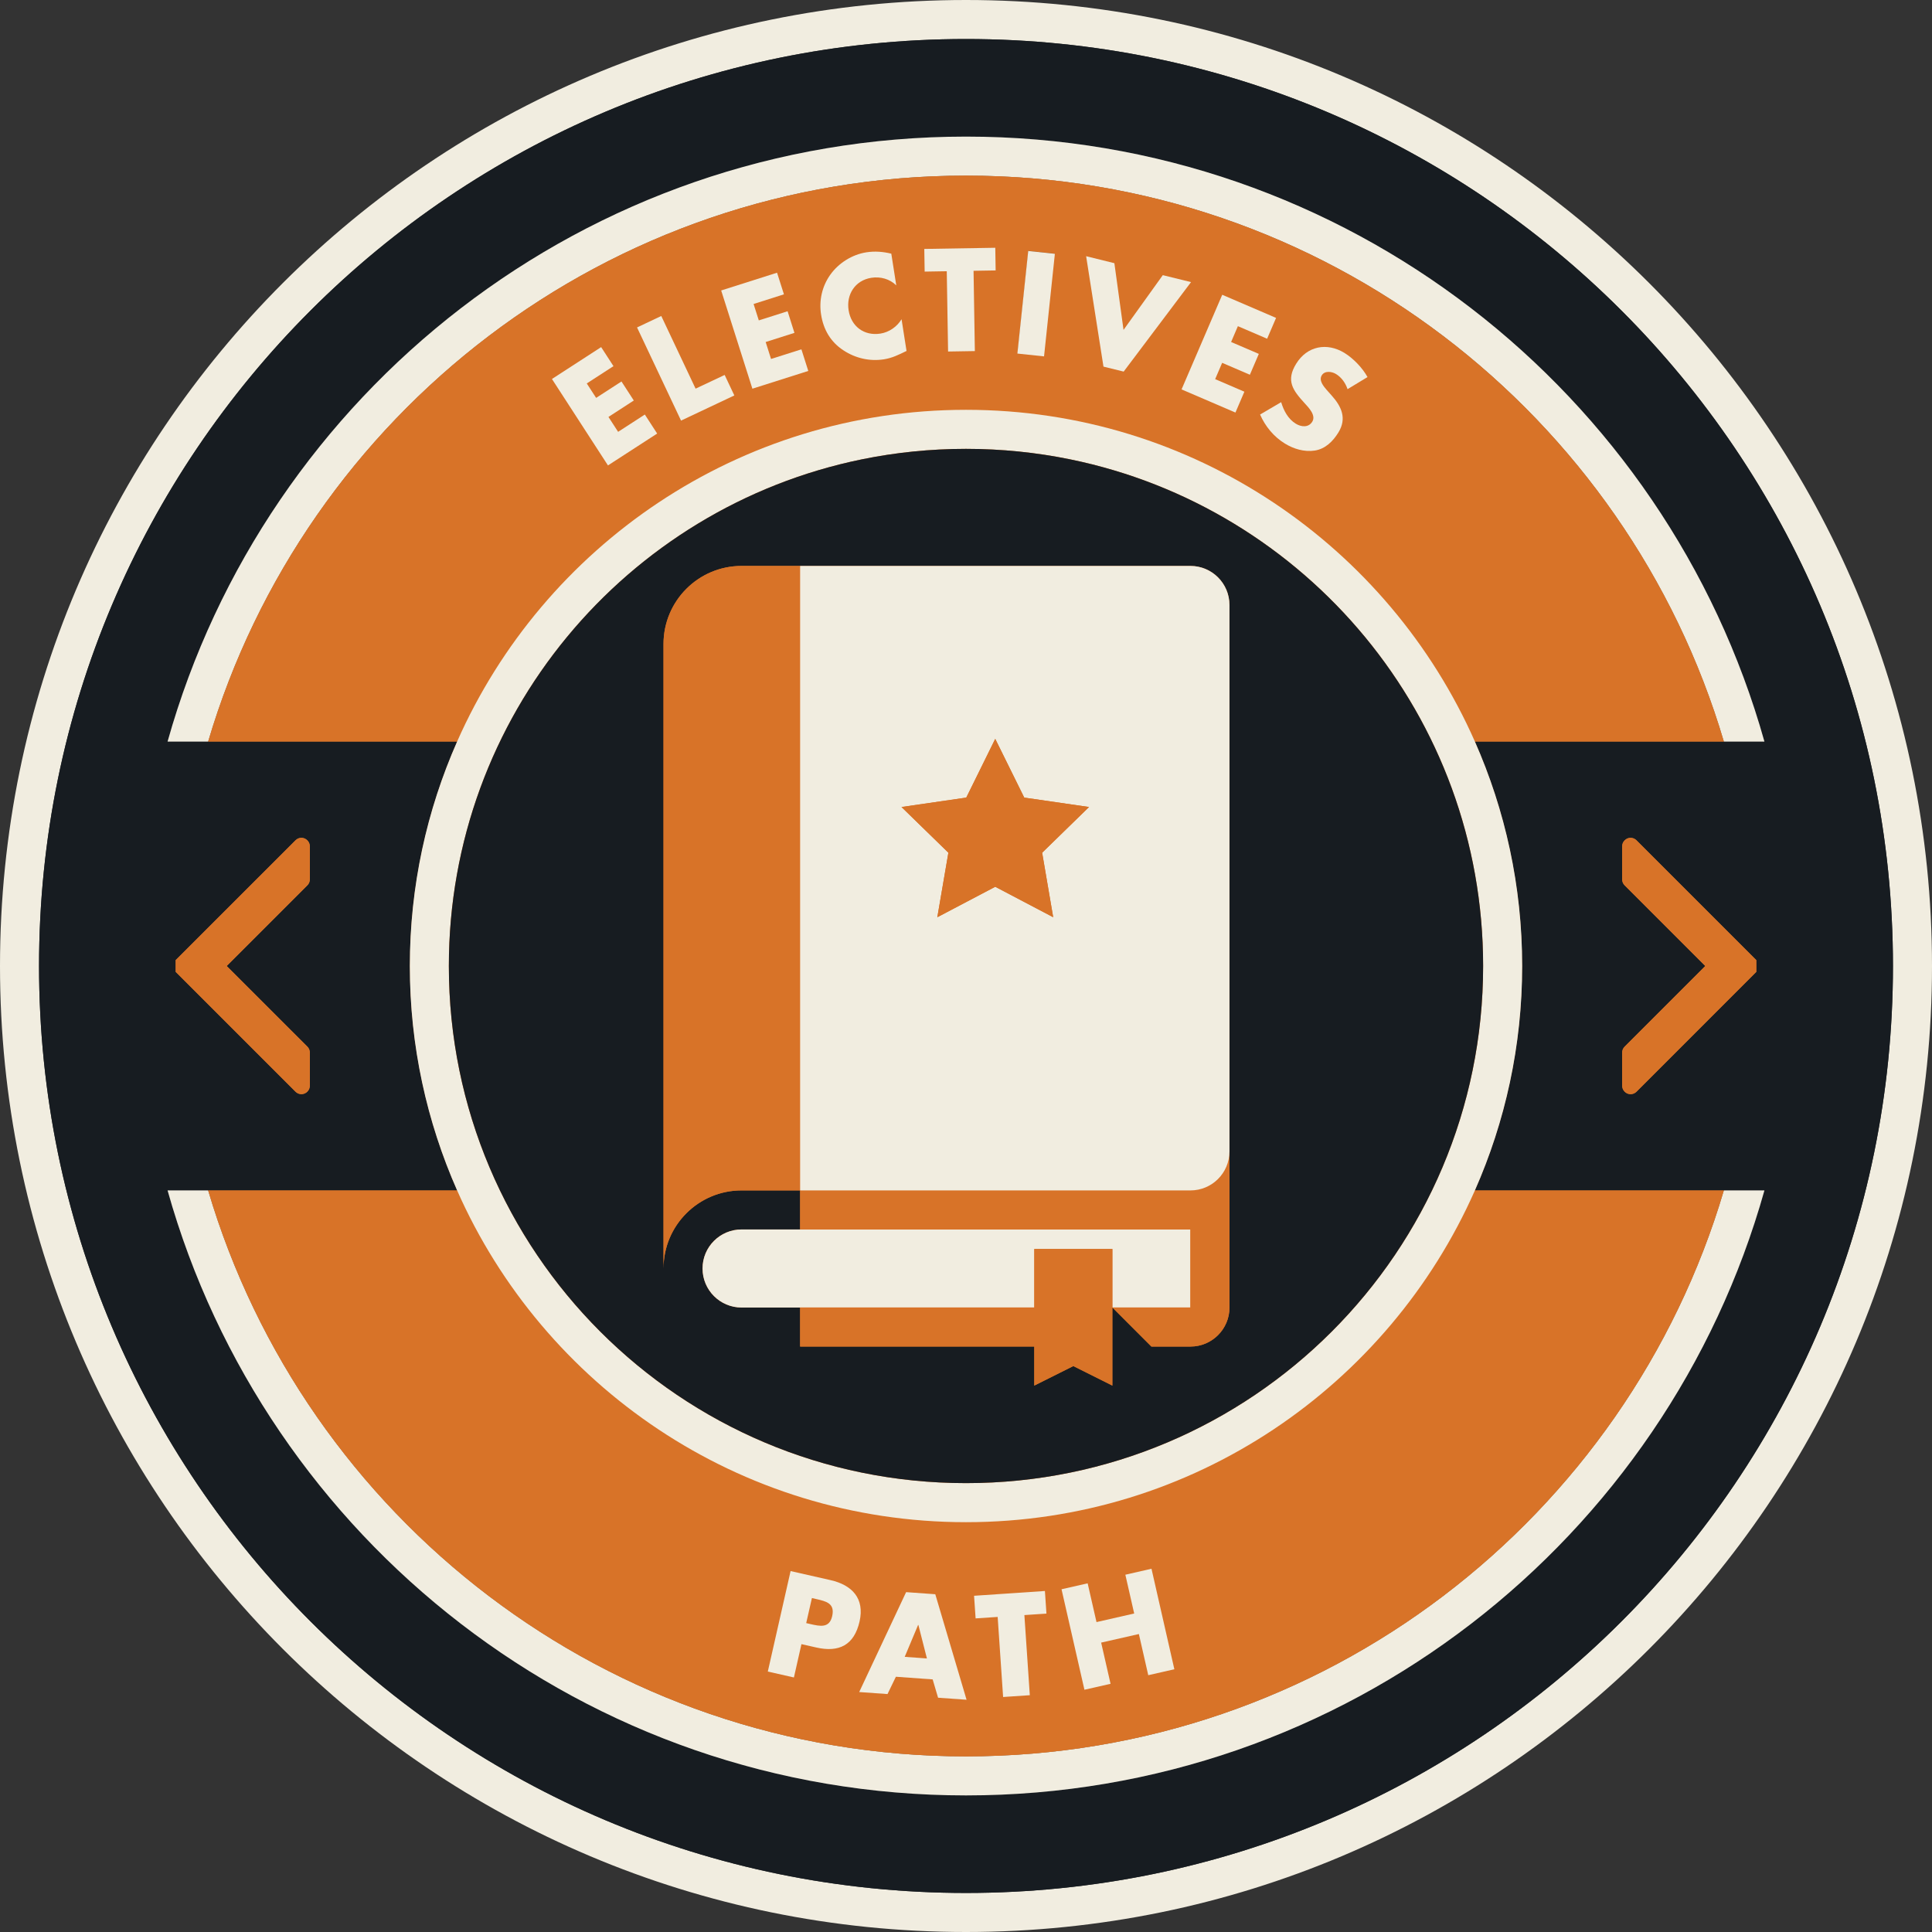 <svg xmlns="http://www.w3.org/2000/svg" width="110" height="110"><rect width="100%" height="100%" fill="#333333" stroke="none"/><g fill="#D87328"><path d="M86.666 55c0-4.548-.966-8.869-2.691-12.778h14.174c-5.508-18.627-22.736-32.222-43.149-32.222s-37.641 13.595-43.148 32.222h14.174c-1.726 3.909-2.692 8.23-2.692 12.778s.966 8.868 2.692 12.777h-14.174c5.507 18.627 22.734 32.223 43.148 32.223 20.413 0 37.641-13.596 43.148-32.223h-14.173c1.725-3.909 2.691-8.229 2.691-12.777zm-27.182 29.104c-.975.148-1.966.25-2.969.301 1.004-.051 1.995-.152 2.969-.301 14.133-2.16 24.959-14.368 24.959-29.104 0 14.737-10.826 26.944-24.959 29.104zm-6.709 10.321l-1.265-.091.763-1.816-.762 1.816 1.264.091zm-6.548-3.439l-.324 1.427.251.058.396.078-.397-.078-.251-.058.325-1.427zm1.154 1.03c-.099.436-.343.552-.644.548.301.003.545-.113.644-.548zm-10.667-68.414l-1.521.985-.529-.815.529.814 1.521-.984.702 1.082-.702-1.082zm4.544-2.254l-1.654.78 1.654-.78zm14.172-5.93l1.257-.021v.001l-1.257.02zm15.732 5.918l-1.578-.677v-.001l1.578.678zm-.312.967l-.27.628.27-.628zm-1.664-.716l.171-.397-.171.397zm1.154 1.902l-3.066-1.316.001-.001 3.065 1.317zm-7.513-2.615l1.147.283-1.147-.283zm11.891 3.134l-.014.013.014-.013zm.821-1.807l.271.303c.567.634.889 1.314.392 2.122-.077.125-.162.245-.255.357.093-.112.178-.232.254-.356.497-.808.177-1.488-.393-2.122l-.269-.304c-.182-.211-.462-.54-.282-.831l.001-.001c-.18.292.101.62.281.832zm.28 2.911l-.179.179.179-.179zm-30.263 51.556l13.333-.001v2.222l2.223-1.111 2.222 1.111v.002l-2.224-1.111-2.223 1.111v-2.223h-13.331zm-7.778-4.445c-.001-2.455 1.99-4.445 4.445-4.445-2.455-.001-4.445 1.99-4.445 4.445zm24.226-26.275l-2.668 2.601 2.668-2.601zm-10.675 0l2.669 2.601-.63 3.673 3.298-1.735 3.298 1.735v.001l-3.299-1.734-3.298 1.734.63-3.673-2.67-2.602h.002zm3.036-.441l.65-.095 1.649-3.343.001.001-1.648 3.342-.652.095zm15.256 21.291c.239-.355.379-.781.379-1.241v.018c-.005.452-.143.873-.379 1.223zm-14.621-41.242c1.526 0 3.023.116 4.485.339-1.463-.223-2.96-.339-4.485-.339zm-17.223 11.111c0-2.455 1.99-4.445 4.445-4.445h.001c-2.455 0-4.445 1.99-4.446 4.445l.001 27.776h-.001v-27.776zm25.557 37.778h.003l2.22 2.222h2.223c.307 0 .599-.062.865-.175-.267.113-.56.176-.867.176h-2.223l-2.221-2.223zm13.219-54.35c.504.311 1.021.848 1.311 1.373l-1.137.688 1.135-.688c-.289-.524-.807-1.061-1.309-1.373-.877-.537-1.851-.438-2.497.273.646-.712 1.621-.811 2.497-.273zm-2.772 4.028c.229.141.521.203.743.077-.224.127-.516.065-.745-.076-.444-.273-.686-.741-.834-1.226l-1.198.703 1.201-.704c.148.485.388.953.833 1.226zm-1.636-4.836l-1.664-.715-.116.271.116-.271 1.664.715.51-1.187-.51 1.187zm-2.557-2.502l-.325.757.325-.757zm-3.383-1.12l1.607.397-1.607-.397-2.236 3.118 2.236-3.118zm-7.659-1.387l1.517.16-.002.022-1.488-.157-.613 5.812-.025-.002.611-5.835zm-5.921-.104l.021 1.29 1.259-.021.075 4.571 1.523-.025v.001l-1.523.025-.075-4.571-1.26.021-.02-1.291zm-1.295 4.003c-.064.106-.14.206-.226.296.086-.091.162-.19.226-.296zm-.301-1.928c-.372-.367-.907-.511-1.421-.431-.46.072-.819.31-1.044.64.226-.332.584-.569 1.045-.641.514-.081 1.048.063 1.419.43l.001.002zm-3.762-.599c.11-.155.239-.297.377-.43-.137.133-.266.274-.377.43-.463.654-.643 1.461-.519 2.253.133.86.543 1.568 1.272 2.043.685.452 1.5.639 2.307.512.468-.074.812-.246 1.286-.477-.476.231-.818.403-1.287.477-.807.126-1.622-.06-2.307-.512-.729-.476-1.139-1.183-1.272-2.042-.124-.792.056-1.599.52-2.254zm-1.246 5.471l-3.182 1.011v-.001l3.182-1.01-.392-1.231.392 1.231zm-2.33-1.341l.209.658-.209-.658zm-.097-.306l1.638-.522-.266-.84.267.841-1.639.521zm-5.944-1.483l-1.378.651v-.001l1.378-.65zm-2.266 3.729l-1.443.934 1.442-.935.001.001zm-1.157-1.957l-2.801 1.814 2.801-1.814zm9.487 75.409l1.298-5.721-1.297 5.72 1.485.337v.001l-1.486-.337zm2.758-1.369l-.842-.189v-.002l.842.191c.811.184 1.452.086 1.894-.342-.442.429-1.083.526-1.894.342zm2.445 2.536l2.671-5.687h.001l-2.67 5.686 1.611.115v.001l-1.613-.115zm4.492.323l-.308-1.043-2.094-.151v-.001l2.094.151.308 1.044 1.622.115v.002l-1.622-.117zm2.049-5.805l4.035-.273-4.035.273.089 1.287h-.001l-.088-1.287zm1.655 5.764l-.312-4.561h.001l.311 4.561 1.52-.104-1.52.104zm4.631-.414l1.486-.338-1.486.338zm3.633-.828l1.486-.339-1.303-5.722 1.304 5.722-1.487.339z"/><path d="M92.839 47.7c-.122 0-.241.046-.335.14l-.008.008c-.09.089-.139.209-.139.335v1.888c0 .125.049.246.139.335l4.593 4.594-4.593 4.593c-.09.091-.139.21-.139.335v1.891c0 .123.049.244.139.334l.008.009c.088.088.209.139.335.139s.245-.051.335-.139l6.826-6.828-.001-.669-6.825-6.825c-.094-.094-.215-.14-.335-.14z"/><path d="M17.16 62.299c.126 0 .246-.051.336-.139l.008-.01c.089-.088.139-.209.139-.334v-1.89c0-.125-.05-.245-.139-.335l-4.594-4.591 4.594-4.594c.089-.089.139-.21.139-.335v-1.888c0-.126-.05-.246-.139-.335l-.008-.008c-.094-.094-.215-.14-.336-.14s-.242.046-.334.14l-6.826 6.825v.669l6.826 6.826c.088.088.209.139.334.139z"/></g><path fill="#F1EDE0" d="M55 0c-30.376 0-55 24.625-55 55 0 30.376 24.624 55 55 55s55-24.624 55-55c0-30.375-24.624-55-55-55zm0 107.777c-29.148 0-52.777-23.629-52.777-52.777s23.629-52.778 52.777-52.778 52.777 23.63 52.777 52.778-23.629 52.777-52.777 52.777z"/><path fill="#171C21" d="M55 2.222c-29.148 0-52.777 23.63-52.777 52.778s23.629 52.777 52.777 52.777 52.777-23.629 52.777-52.777-23.629-52.778-52.777-52.778zm0 100.001c-21.65 0-39.885-14.576-45.459-34.445h16.486c-1.727-3.91-2.693-8.23-2.693-12.778s.966-8.869 2.692-12.778h-16.485c5.575-19.869 23.809-34.444 45.459-34.444 21.65 0 39.885 14.575 45.459 34.444h-16.484c1.726 3.909 2.691 8.23 2.691 12.778s-.966 8.868-2.691 12.777h16.485c-5.575 19.869-23.81 34.446-45.46 34.446zm-37.496-42.63c.089.091.139.21.139.335v1.891c0 .123-.05.244-.139.334l-.008.009c-.09.088-.21.139-.336.139-.125 0-.246-.051-.334-.139l-6.826-6.828v-.669l6.826-6.825c.092-.094.213-.14.334-.14s.242.046.336.14l.008.008c.089.089.139.209.139.335v1.888c0 .125-.05.246-.139.335l-4.594 4.594 4.594 4.593zm82.496-4.259l-6.826 6.826c-.09.088-.209.139-.335.139s-.247-.051-.335-.139l-.008-.01c-.09-.088-.139-.209-.139-.334v-1.89c0-.125.049-.245.139-.335l4.593-4.591-4.593-4.594c-.09-.089-.139-.21-.139-.335v-1.888c0-.126.049-.246.139-.335l.008-.008c.094-.094.213-.14.335-.14.12 0 .241.046.335.14l6.825 6.825.001.669z"/><path fill="#F1EDE0" d="M98.148 67.777c-5.507 18.627-22.735 32.223-43.148 32.223-20.414 0-37.641-13.596-43.148-32.223h-2.311c5.574 19.869 23.809 34.446 45.459 34.446 21.65 0 39.885-14.576 45.459-34.445h-2.311v-.001z"/><path fill="#F1EDE0" d="M55 10c20.413 0 37.641 13.595 43.148 32.222h2.311c-5.574-19.869-23.809-34.444-45.459-34.444-21.65 0-39.884 14.575-45.459 34.444h2.311c5.507-18.627 22.735-32.222 43.148-32.222z"/><polygon fill="#D87328" points="52.289,92.52 52.273,92.518 51.511,94.334 52.775,94.425"/><path fill="#D87328" d="M55 23.333c12.941 0 24.062 7.767 28.975 18.889h14.174c-5.508-18.627-22.736-32.222-43.149-32.222s-37.641 13.595-43.148 32.222h14.175c4.912-11.122 16.032-18.889 28.973-18.889zm18.781.79c.305.188.723.235.938-.116.225-.364-.207-.803-.438-1.054-.672-.734-1.077-1.275-.481-2.243.623-1.013 1.752-1.23 2.753-.615.504.311 1.021.848 1.311 1.373l-1.137.688c-.115-.346-.34-.666-.656-.861-.238-.146-.644-.204-.812.074-.18.292.102.62.281.832l.271.303c.567.634.889 1.314.392 2.122-.308.497-.739.934-1.345 1.026-.596.091-1.203-.093-1.707-.403-.629-.387-1.113-.978-1.403-1.649l1.201-.704c.147.486.387.954.832 1.227zm-1.127-6.023l-.51 1.187-1.664-.715-.388.9 1.578.678-.509 1.187-1.579-.678-.397.929 1.664.715-.51 1.187-3.066-1.317 2.314-5.388 3.067 1.315zm-9.206-3.115l.521 3.798 2.236-3.118 1.607.397-3.838 5.095-1.147-.283-.987-6.287 1.608.398zm-4.902-.707l1.517.16-.612 5.835-1.517-.16.612-5.835zm-1.879-.171l.021 1.291-1.258.021.074 4.571-1.523.025-.075-4.571-1.26.021-.021-1.291 4.042-.067zm-9.4 1.543c.478-.672 1.243-1.155 2.058-1.283.484-.075.946-.038 1.421.077l.283 1.805c-.372-.367-.907-.511-1.421-.431-.922.145-1.434.949-1.293 1.847.144.914.877 1.476 1.814 1.329.491-.076.945-.392 1.201-.817l.283 1.805c-.476.231-.818.403-1.287.477-.807.126-1.622-.06-2.307-.512-.729-.476-1.139-1.183-1.272-2.042-.124-.793.056-1.6.52-2.255zm-3.025-.123l.392 1.231-1.728.55.297.935 1.639-.521.391 1.231-1.639.521.307.965 1.729-.549.391 1.231-3.182 1.011-1.777-5.593 3.18-1.012zm-6.592 2.464l1.953 4.137 1.655-.781.551 1.167-3.033 1.432-2.505-5.305 1.379-.65zm-3.423 1.772l.702 1.084-1.521.985.533.822 1.442-.935.702 1.083-1.443.936.551.848 1.521-.985.702 1.083-2.801 1.814-3.189-4.921 2.801-1.814z"/><path fill="#D87328" d="M47.381 92.016c.164-.722-.327-.841-.904-.972l-.25-.058-.324 1.427.251.058c.537.121 1.069.242 1.227-.455z"/><path fill="#D87328" d="M55 100c20.413 0 37.641-13.596 43.148-32.223h-14.173c-4.913 11.123-16.034 18.89-28.975 18.89-12.941 0-24.062-7.767-28.974-18.89h-14.174c5.507 18.627 22.734 32.223 43.148 32.223zm6.926-9.852l.504 2.207 2.146-.489-.503-2.208 1.487-.34 1.304 5.722-1.487.339-.534-2.344-2.147.488.535 2.346-1.486.338-1.305-5.721 1.486-.338zm-2.433.436l.087 1.287-1.256.085.309 4.562-1.52.104-.312-4.561-1.256.084-.088-1.287 4.036-.274zm-6.243.187l1.781 6.008-1.622-.117-.308-1.043-2.094-.151-.477.986-1.613-.115 2.671-5.687 1.662.119zm-8.238-1.32l2.275.516c1.229.279 1.95 1.041 1.652 2.354-.307 1.352-1.17 1.777-2.467 1.482l-.842-.189-.43 1.896-1.486-.337 1.298-5.722z"/><path fill="#F1EDE0" d="M55 86.667c12.941 0 24.062-7.767 28.975-18.89 1.725-3.909 2.691-8.229 2.691-12.777s-.966-8.869-2.691-12.778c-4.913-11.122-16.034-18.889-28.975-18.889-12.941 0-24.061 7.767-28.974 18.889-1.726 3.909-2.692 8.23-2.692 12.778s.966 8.868 2.692 12.777c4.912 11.123 16.033 18.89 28.974 18.89zm-29.444-31.667c0-14.229 10.093-26.101 23.51-28.846 1.917-.392 3.901-.598 5.934-.598s4.018.206 5.934.598c13.418 2.745 23.509 14.617 23.509 28.846 0 16.262-13.182 29.443-29.443 29.443-16.261 0-29.444-13.181-29.444-29.443z"/><polygon fill="#F1EDE0" points="37.416,24.685 36.714,23.602 35.193,24.587 34.643,23.739 36.086,22.803 35.384,21.72 33.941,22.654 33.408,21.832 34.929,20.847 34.227,19.763 31.426,21.578 34.615,26.499"/><polygon fill="#F1EDE0" points="41.81,22.515 41.259,21.348 39.604,22.128 37.65,17.991 36.271,18.643 38.776,23.947"/><polygon fill="#F1EDE0" points="46.02,21.12 45.629,19.889 43.9,20.438 43.594,19.473 45.232,18.952 44.842,17.721 43.203,18.242 42.906,17.308 44.634,16.758 44.242,15.527 41.061,16.538 42.838,22.131"/><path fill="#F1EDE0" d="M48.02 19.946c.685.452 1.5.639 2.307.512.469-.074.812-.246 1.287-.477l-.283-1.805c-.256.425-.71.741-1.201.817-.938.147-1.671-.415-1.814-1.329-.141-.898.371-1.703 1.293-1.847.514-.081 1.049.063 1.421.431l-.283-1.805c-.475-.115-.937-.152-1.421-.077-.814.128-1.58.61-2.058 1.283-.464.655-.644 1.462-.52 2.254.133.86.543 1.568 1.272 2.043z"/><polygon fill="#F1EDE0" points="53.905,15.443 53.98,20.014 55.504,19.989 55.43,15.418 56.688,15.397 56.667,14.107 52.625,14.173 52.646,15.464"/><rect x="58.259" y="14.367" transform="matrix(-.995 -.105 .105 -.995 115.903 40.703)" fill="#F1EDE0" width="1.526" height="5.87"/><polygon fill="#F1EDE0" points="63.977,21.157 67.812,16.062 66.205,15.666 63.969,18.783 63.448,14.985 61.84,14.587 62.827,20.874"/><polygon fill="#F1EDE0" points="70.341,23.489 70.85,22.302 69.186,21.587 69.584,20.658 71.163,21.336 71.672,20.149 70.094,19.472 70.48,18.571 72.145,19.286 72.654,18.1 69.589,16.783 67.273,22.171"/><path fill="#F1EDE0" d="M73.15 25.25c.502.31 1.111.494 1.707.403.604-.093 1.037-.529 1.344-1.026.497-.808.177-1.488-.393-2.122l-.271-.303c-.181-.212-.461-.541-.281-.832.17-.278.574-.221.812-.074.318.195.541.516.656.861l1.137-.688c-.288-.525-.807-1.062-1.31-1.373-1.001-.615-2.13-.398-2.753.615-.596.967-.189 1.509.48 2.243.229.25.662.69.438 1.054-.216.352-.634.304-.938.116-.444-.273-.686-.741-.834-1.226l-1.2.704c.292.67.777 1.261 1.406 1.648z"/><path fill="#F1EDE0" d="M45.631 93.611l.842.19c1.297.296 2.16-.132 2.467-1.481.298-1.312-.424-2.074-1.652-2.354l-2.275-.516-1.297 5.721 1.486.337.429-1.897zm.596-2.625l.25.058c.577.131 1.068.25.904.972-.158.697-.689.576-1.228.455l-.251-.058.325-1.427z"/><path fill="#F1EDE0" d="M50.531 96.453l.477-.986 2.094.151.308 1.043 1.622.116-1.781-6.008-1.661-.119-2.671 5.688 1.612.115zm1.742-3.935l.016.002.486 1.905-1.265-.091.763-1.816z"/><polygon fill="#F1EDE0" points="56.803,92.061 57.113,96.62 58.633,96.518 58.324,91.956 59.58,91.871 59.493,90.584 55.459,90.857 55.547,92.145"/><polygon fill="#F1EDE0" points="63.23,95.869 62.695,93.523 64.843,93.035 65.377,95.379 66.863,95.04 65.561,89.318 64.073,89.658 64.576,91.866 62.43,92.355 61.926,90.148 60.439,90.486 61.743,96.207"/><path fill="#D87328" d="M99.999 54.665l-6.825-6.825c-.094-.094-.215-.14-.335-.14-.122 0-.241.046-.335.14l-.008.008c-.09.089-.139.209-.139.335v1.888c0 .125.049.246.139.335l4.593 4.594-4.593 4.593c-.09.091-.139.21-.139.335v1.891c0 .123.049.244.139.334l.008.009c.088.088.209.139.335.139s.245-.051.335-.139l6.826-6.828-.001-.669z"/><path fill="#D87328" d="M17.643 50.071v-1.888c0-.126-.05-.246-.139-.335l-.008-.008c-.094-.094-.215-.14-.336-.14s-.242.046-.334.14l-6.826 6.825v.669l6.826 6.826c.088.088.209.139.334.139.126 0 .246-.051.336-.139l.008-.01c.089-.088.139-.209.139-.334v-1.89c0-.125-.05-.245-.139-.335l-4.594-4.591 4.594-4.594c.089-.089.139-.21.139-.335z"/><path fill="#171C21" d="M55 84.443c16.262 0 29.443-13.183 29.443-29.443 0-14.229-10.092-26.101-23.51-28.846-1.916-.392-3.9-.598-5.935-.598-2.033 0-4.018.206-5.934.598-13.416 2.745-23.508 14.617-23.508 28.846 0 16.262 13.182 29.443 29.444 29.443zm-17.223-20v-27.776c0-2.455 1.99-4.445 4.445-4.445h25.555c1.228 0 2.223.995 2.223 2.222v40.001c0 1.228-.995 2.223-2.223 2.223h-2.223l-2.222-2.223v4.445l-2.224-1.111-2.223 1.111v-2.223h-13.329v-2.223h-3.333c-1.228 0-2.223-.995-2.223-2.223s.995-2.221 2.223-2.221h3.333v-2.223h-3.333c-2.455 0-4.445 1.99-4.445 4.445l-.001-7.779z"/><path fill="#F1EDE0" d="M67.777 74.443v-4.443h-25.554c-1.228 0-2.223.995-2.223 2.223s.995 2.223 2.223 2.223h16.666v-3.334h4.445v3.334h4.443v-.003z"/><path fill="#D87328" d="M42.223 67.777h3.333v-35.555h-3.333c-2.455 0-4.445 1.99-4.445 4.445v35.556c-.001-2.455 1.99-4.446 4.445-4.446z"/><path fill="#D87328" d="M67.777 67.777h-22.221v2.223h22.221v4.443h-4.442l2.222 2.224h2.223c1.228 0 2.223-.995 2.223-2.224v-8.889c-.003 1.229-.998 2.223-2.226 2.223z"/><path fill="#F1EDE0" d="M45.556 65.557v2.221h22.221c1.228 0 2.223-.993 2.223-2.221v-31.113c0-1.227-.995-2.222-2.223-2.222h-22.221v33.335zm12.76-20.145l3.688.536-2.669 2.602.629 3.673-3.299-1.734-3.298 1.734.63-3.673-2.67-2.602 3.688-.536 1.649-3.343 1.652 3.343z"/><polygon fill="#D87328" points="58.889,71.111 58.889,74.443 46.666,74.443 45.556,74.443 45.556,76.667 58.889,76.667 58.889,78.889 61.111,77.777 63.334,78.889 63.334,76.667 63.334,74.443 63.334,71.111"/><polygon fill="#D87328" points="56.666,42.068 55.017,45.412 51.328,45.947 53.998,48.549 53.368,52.222 56.666,50.487 59.965,52.222 59.336,48.549 62.005,45.947 58.316,45.412"/></svg>